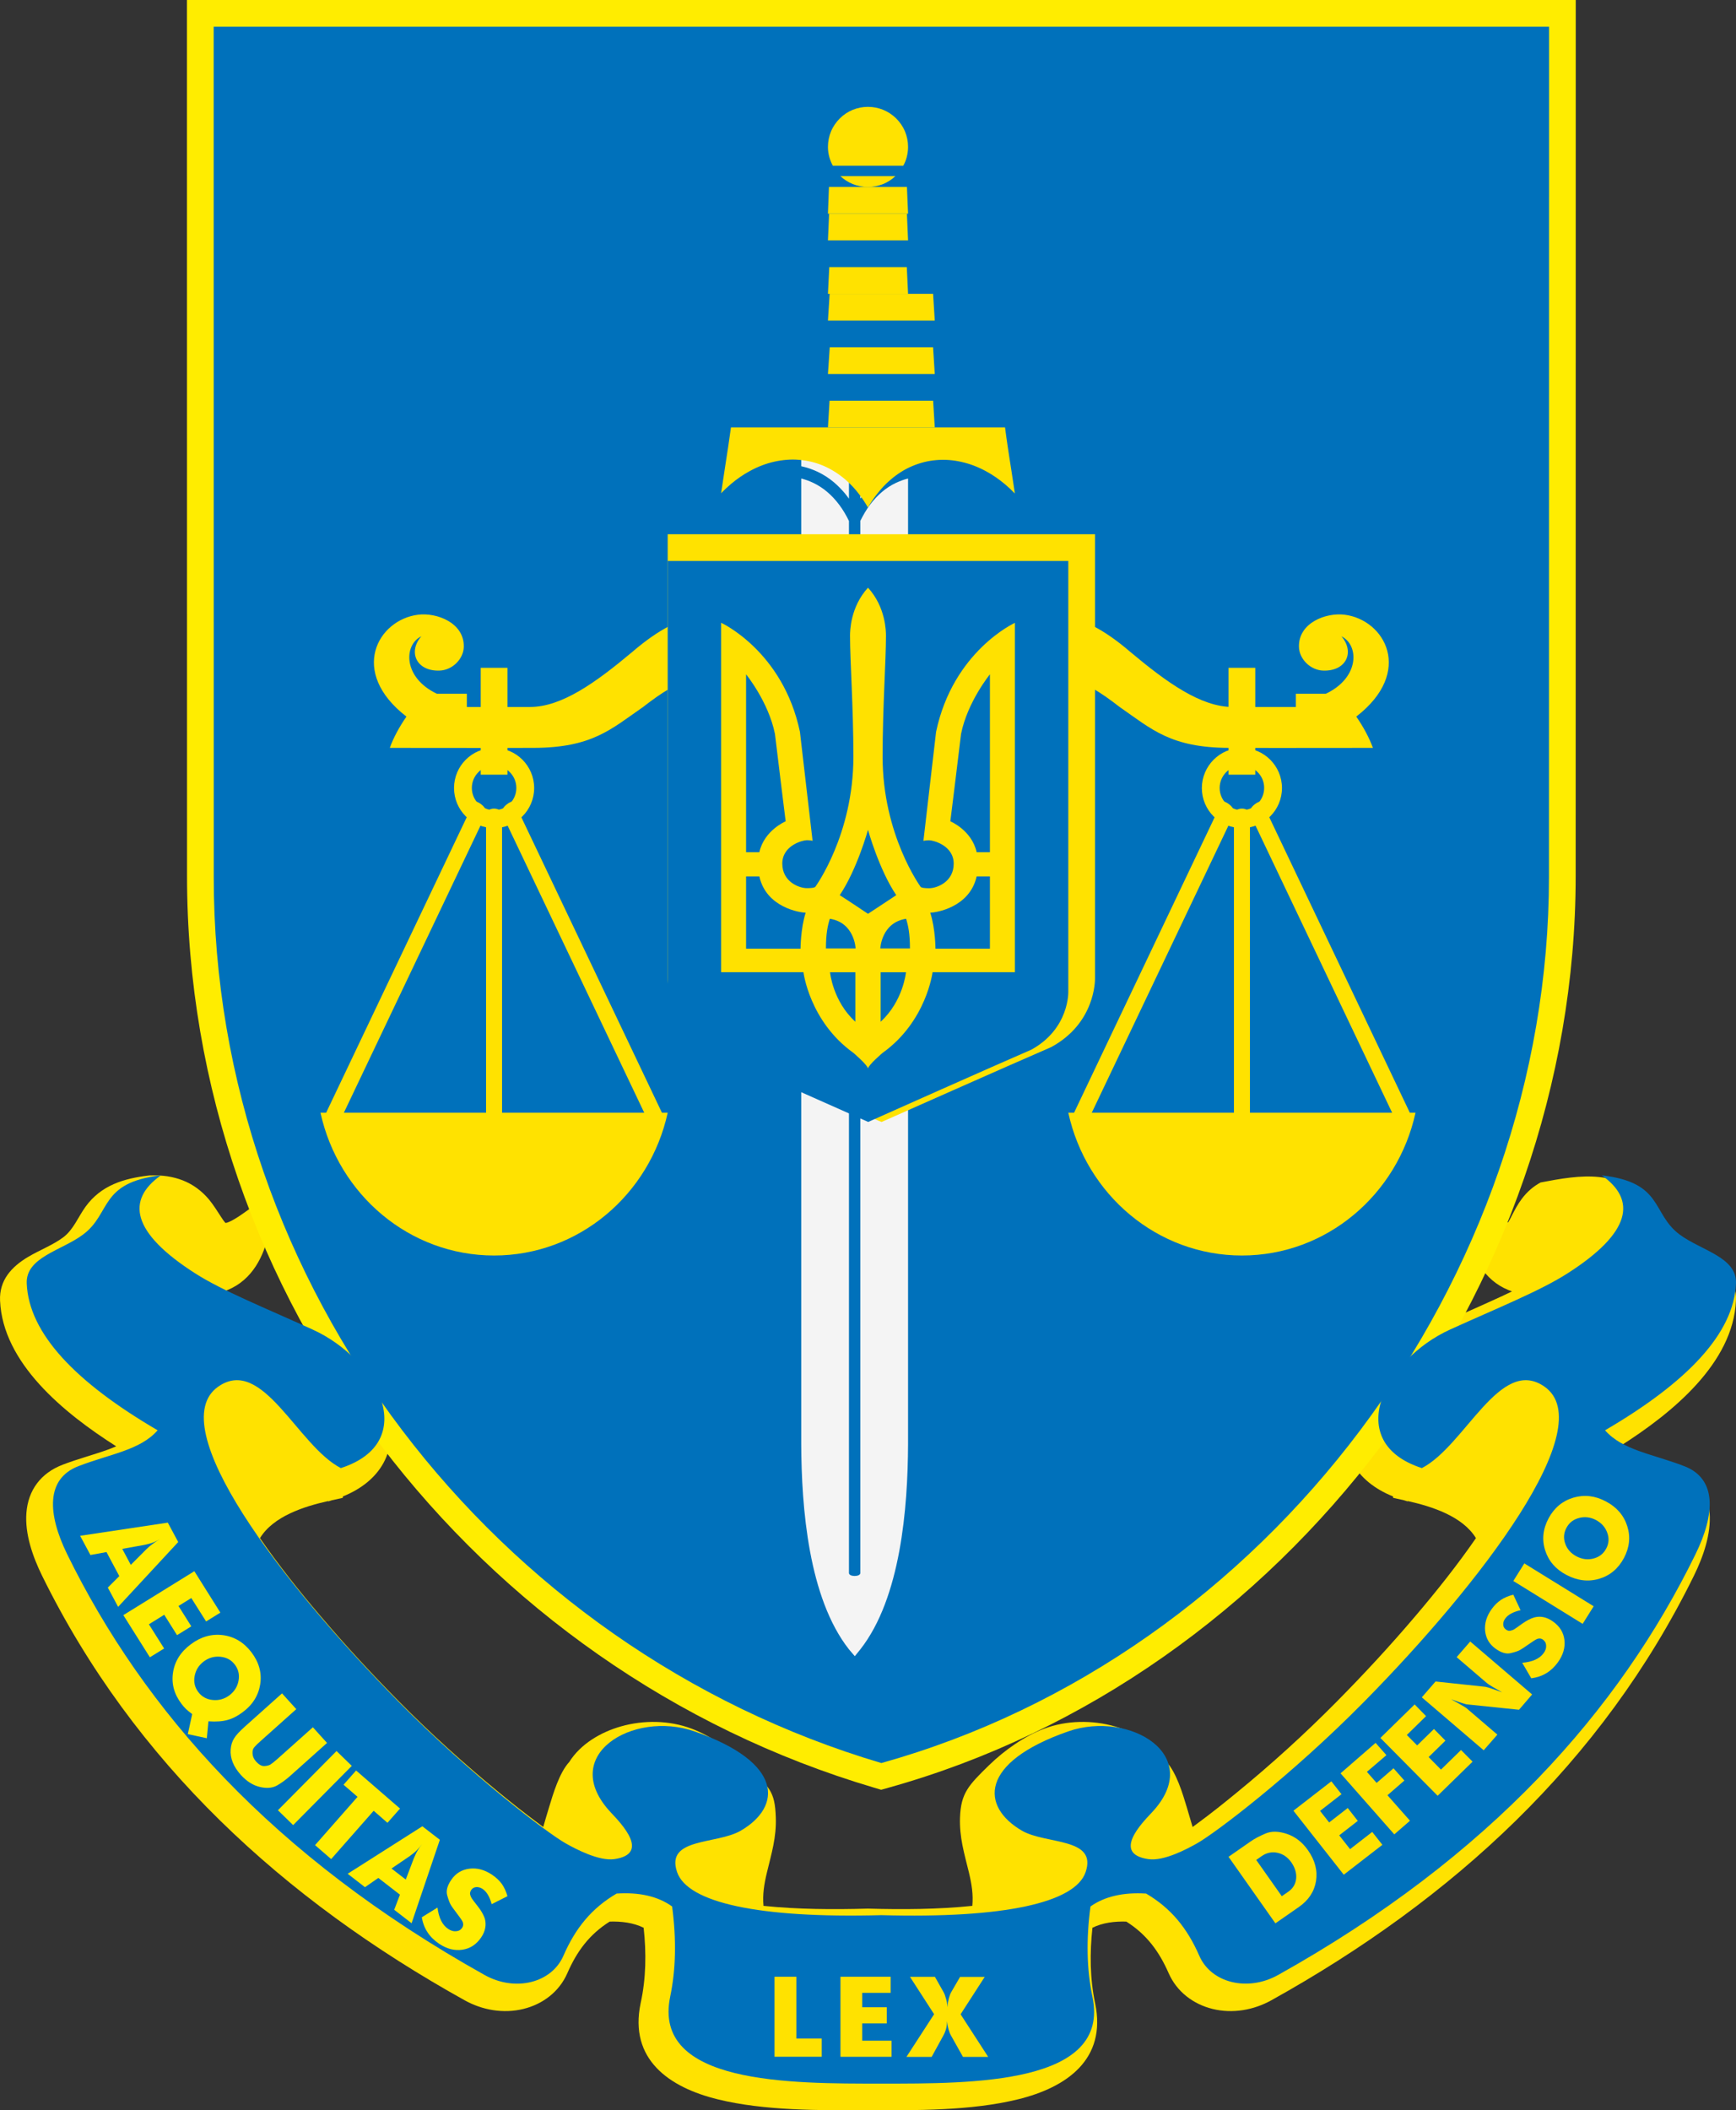 <svg width="65" height="79" viewBox="0 0 65 79" fill="none" xmlns="http://www.w3.org/2000/svg">
<rect x="0" y="0" width="65" height="79" fill="#333333" stroke="none"/>
<path d="M24.1 72.166C23.714 71.974 23.26 71.922 22.828 71.935C22.073 72.41 21.602 73.041 21.242 73.868C20.941 74.558 20.326 75.026 19.597 75.205C18.852 75.388 18.06 75.251 17.396 74.88C10.61 71.105 5.022 65.992 1.575 58.986C1.228 58.279 0.927 57.427 0.989 56.633C1.055 55.777 1.535 55.142 2.343 54.833C2.899 54.618 3.471 54.472 4.031 54.27C4.135 54.231 4.243 54.192 4.351 54.143C2.382 52.894 0.103 51.022 0.002 48.689C-0.031 47.927 0.43 47.423 1.048 47.055C1.467 46.805 1.98 46.609 2.363 46.323C2.752 46.033 2.925 45.555 3.207 45.168C3.785 44.374 4.632 44.113 5.577 44.006L5.604 44.003H5.63C6.509 43.97 7.265 44.23 7.834 44.914C8.001 45.119 8.132 45.334 8.275 45.552C8.305 45.6 8.393 45.734 8.445 45.783C8.602 45.767 8.965 45.526 9.067 45.451L10.401 44.51L10.077 46.105C9.888 47.036 9.446 47.911 8.521 48.292C8.475 48.311 8.429 48.328 8.383 48.344C8.625 48.461 8.871 48.575 9.109 48.682C9.927 49.053 10.754 49.408 11.572 49.779C12.821 50.345 14.061 51.471 14.482 52.799C14.963 54.306 14.218 55.465 12.841 56.018L12.831 56.073L12.432 56.161L12.298 56.203L12.278 56.194C11.386 56.395 10.234 56.76 9.734 57.58C10.431 58.589 11.202 59.559 11.997 60.492C12.939 61.602 13.93 62.673 14.953 63.708C16.137 64.905 17.399 66.048 18.701 67.115C19.172 67.502 19.649 67.88 20.14 68.244C20.205 68.293 20.274 68.342 20.34 68.394C20.411 68.147 20.483 67.899 20.559 67.652C20.706 67.167 20.941 66.363 21.314 65.96C21.739 65.286 22.491 64.844 23.247 64.629C24.104 64.385 25.055 64.398 25.889 64.71C26.625 64.984 27.387 65.524 27.949 66.07C28.813 66.913 29.015 67.04 29.048 68.039C29.074 68.781 28.888 69.38 28.718 70.086C28.61 70.532 28.548 70.923 28.587 71.346C29.869 71.479 31.203 71.486 32.479 71.45H32.495H32.515C33.793 71.486 35.124 71.479 36.406 71.346C36.446 70.923 36.383 70.532 36.276 70.086C36.105 69.383 35.919 68.781 35.945 68.039C35.978 67.125 36.262 66.832 37.044 66.07C37.606 65.524 38.369 64.984 39.104 64.71C39.941 64.398 40.89 64.385 41.747 64.629C42.502 64.844 43.254 65.283 43.679 65.96C44.052 66.363 44.288 67.164 44.435 67.652C44.51 67.899 44.579 68.147 44.654 68.394C44.723 68.345 44.788 68.293 44.857 68.244C45.347 67.883 45.825 67.502 46.296 67.115C47.601 66.048 48.859 64.905 50.043 63.708C51.067 62.673 52.058 61.602 53 60.492C53.794 59.559 54.566 58.589 55.263 57.58C54.762 56.76 53.611 56.395 52.718 56.194L52.699 56.203L52.565 56.161L52.166 56.073L52.156 56.018C50.779 55.465 50.034 54.306 50.514 52.799C50.936 51.471 52.179 50.342 53.425 49.779C54.242 49.408 55.07 49.057 55.887 48.682C56.126 48.575 56.371 48.461 56.613 48.344C56.568 48.328 56.522 48.311 56.476 48.292C55.551 47.914 55.109 47.036 54.919 46.105L54.596 44.51L55.93 45.451C56.025 45.519 56.306 45.708 56.469 45.763C56.515 45.692 56.564 45.587 56.59 45.539C56.708 45.308 56.823 45.086 56.98 44.878C57.182 44.608 57.418 44.41 57.683 44.266C59.161 43.983 60.731 43.713 61.79 45.168C62.072 45.555 62.242 46.03 62.634 46.323C63.02 46.609 63.53 46.801 63.952 47.055C64.57 47.426 65.031 47.927 64.998 48.689C64.897 51.026 62.618 52.897 60.649 54.143C60.757 54.189 60.865 54.231 60.969 54.27C61.529 54.472 62.101 54.618 62.657 54.833C63.465 55.142 63.945 55.777 64.011 56.633C64.073 57.427 63.772 58.279 63.425 58.986C59.982 65.992 54.39 71.105 47.604 74.88C46.937 75.251 46.148 75.388 45.403 75.205C44.674 75.026 44.062 74.558 43.758 73.868C43.395 73.041 42.924 72.41 42.172 71.935C41.74 71.922 41.289 71.974 40.903 72.166C40.802 73.106 40.808 74.066 41.004 74.994C41.443 77.086 39.948 78.141 38.11 78.59C36.361 79.019 34.297 79 32.495 79C30.693 79 28.63 79.019 26.88 78.59C25.042 78.141 23.548 77.086 23.986 74.994C24.192 74.063 24.202 73.106 24.1 72.166Z" fill="#FFE200"/>
<path d="M32.723 66.92C17.788 62.502 7.003 48.548 7.003 32.801L7 0H59L58.997 32.801C58.993 48.333 48.15 62.767 33.264 66.924L32.993 67L32.723 66.92Z" fill="#FFED00"/>
<path d="M57.997 32.821L58 1H8L8.003 32.821C7.993 48.136 18.498 61.704 33 66C47.459 61.956 58.003 47.907 57.997 32.821Z" fill="#0071BB"/>
<path d="M32.772 18.057C32.63 18.179 32.494 18.314 32.367 18.468C32.315 18.53 32.266 18.596 32.213 18.665V17.043L34 17V17.45C33.79 17.496 33.586 17.562 33.389 17.653C33.176 17.762 32.966 17.893 32.772 18.057ZM31.787 18.668C31.738 18.599 31.685 18.534 31.636 18.471C31.509 18.32 31.373 18.182 31.232 18.061C31.037 17.896 30.827 17.762 30.611 17.66C30.414 17.568 30.21 17.499 30 17.453V17.003L31.787 17.046V18.668ZM30 17.913V54.053C30.009 56.45 30.275 59.82 31.787 61.744L32.006 62L32.213 61.744C33.725 59.816 33.991 56.45 34 54.053V17.913C33.846 17.952 33.694 18.008 33.546 18.077C33.364 18.162 33.191 18.274 33.031 18.409C32.867 18.547 32.716 18.708 32.574 18.898C32.441 19.075 32.321 19.279 32.213 19.499V58.884C32.213 59.035 31.787 59.035 31.787 58.884V19.502C31.679 19.279 31.559 19.079 31.426 18.901C31.284 18.711 31.13 18.547 30.969 18.412C30.809 18.274 30.636 18.166 30.454 18.077C30.309 18.008 30.154 17.952 30 17.913Z" fill="#F4F4F4"/>
<path d="M34 5.5C34 5.294 33.959 5.099 33.885 4.921C33.809 4.737 33.694 4.571 33.554 4.432C33.416 4.297 33.251 4.186 33.066 4.11C32.891 4.04 32.699 4 32.498 4C32.298 4 32.106 4.04 31.931 4.11C31.749 4.186 31.583 4.294 31.446 4.432C31.306 4.571 31.191 4.737 31.115 4.921C31.041 5.099 31 5.294 31 5.5C31 5.636 31.019 5.766 31.054 5.887C31.086 5.997 31.128 6.105 31.182 6.203H33.821C33.876 6.105 33.92 5.997 33.949 5.887C33.981 5.766 34 5.636 34 5.5ZM33.525 6.593H31.465C31.599 6.718 31.756 6.819 31.928 6.89C32.103 6.96 32.294 7 32.495 7C32.696 7 32.891 6.96 33.066 6.89C33.238 6.819 33.394 6.718 33.525 6.593Z" fill="#FFE200"/>
<path d="M31.061 15L31 16H35L34.938 15H31.061Z" fill="#FFE200"/>
<path d="M31.068 13L31 14H35L34.936 13H31.068Z" fill="#FFE200"/>
<path d="M31.064 11L31 12H35L34.937 11H31.064Z" fill="#FFE200"/>
<path d="M31.05 10L31 11H34L33.953 10H31.05Z" fill="#FFE200"/>
<path d="M31.043 8L31 9H34L33.957 8H31.043Z" fill="#FFE200"/>
<path d="M33.389 7H31.038L31 8H34L33.958 7H33.389Z" fill="#FFE200"/>
<path d="M37.631 16H27.369C27.302 16.503 27.225 16.984 27.151 17.465L27 18.464C27.121 18.339 27.248 18.221 27.373 18.115C27.601 17.924 27.836 17.762 28.074 17.634C28.376 17.469 28.685 17.351 28.997 17.282C29.313 17.212 29.628 17.186 29.937 17.215C30.249 17.241 30.555 17.318 30.847 17.443C31.132 17.568 31.407 17.741 31.663 17.961C31.844 18.119 32.018 18.302 32.176 18.512C32.29 18.662 32.398 18.824 32.498 19C32.599 18.824 32.706 18.662 32.821 18.515C32.982 18.306 33.153 18.122 33.337 17.965C33.593 17.744 33.864 17.572 34.153 17.45C34.445 17.326 34.751 17.248 35.063 17.223C35.372 17.197 35.687 17.219 36.003 17.293C36.315 17.362 36.624 17.48 36.926 17.645C37.164 17.774 37.399 17.935 37.627 18.126C37.755 18.233 37.879 18.35 38 18.475L37.862 17.568C37.822 17.307 37.778 17.043 37.735 16.745C37.698 16.488 37.661 16.246 37.631 16Z" fill="#FFE200"/>
<path d="M15.218 26.826C13.048 25.148 14.147 23.2 15.654 23.012C16.351 22.924 17.389 23.313 17.365 24.218C17.355 24.668 16.939 25.091 16.452 25.104C15.58 25.129 15.272 24.396 15.776 23.82C15.114 24.139 15.08 25.363 16.358 25.971H17.48V26.466H18.156H19.843C21.04 26.466 22.317 25.542 23.67 24.409C25.738 22.63 26.81 23 28 23.275C27.997 24.117 27.99 25.176 27.986 26.018C26.337 25.01 25.532 25.342 24.079 26.466C22.872 27.302 22.169 27.991 19.975 27.997L18.156 28C16.97 28 15.783 27.997 14.596 27.997C14.721 27.634 14.961 27.195 15.218 26.826Z" fill="#FFE200"/>
<path d="M25 41.656C24.331 44.716 21.675 47 18.5 47C15.325 47 12.67 44.716 12 41.656H12.211L17.75 30.016C17.782 29.931 18.295 30.198 18.189 30.491L12.875 41.656H18.199V30.504C18.199 30.191 18.798 30.194 18.798 30.501V41.656H24.122L18.808 30.491C18.702 30.198 19.214 29.931 19.246 30.016L24.785 41.656H25Z" fill="#FFE200"/>
<path d="M18.5 28.663C18.962 28.663 19.333 29.038 19.333 29.497C19.333 29.959 18.959 30.329 18.5 30.329C18.038 30.329 17.667 29.955 17.667 29.497C17.667 29.038 18.038 28.663 18.5 28.663ZM18.5 28C17.671 28 17 28.671 17 29.5C17 30.326 17.671 31 18.5 31C19.326 31 20 30.329 20 29.5C20 28.671 19.329 28 18.5 28Z" fill="#FFE200"/>
<path d="M19 25H18V29H19V25Z" fill="#FFE200"/>
<path d="M50.782 26.826C52.953 25.148 51.851 23.2 50.346 23.012C49.65 22.924 48.612 23.313 48.636 24.218C48.646 24.668 49.062 25.091 49.549 25.104C50.421 25.129 50.728 24.396 50.225 23.82C50.887 24.139 50.921 25.363 49.643 25.971H48.521V26.466H47.841H46.154C44.958 26.466 43.68 25.542 42.327 24.409C40.258 22.63 39.187 23 38 23.275C38.003 24.117 38.01 25.176 38.014 26.018C39.663 25.01 40.468 25.342 41.922 26.466C43.129 27.302 43.832 27.991 46.026 27.997L47.845 28C49.031 28 50.218 27.997 51.405 27.997C51.276 27.634 51.04 27.195 50.782 26.826Z" fill="#FFE200"/>
<path d="M40 41.656C40.669 44.716 43.325 47 46.5 47C49.675 47 52.331 44.716 53 41.656H52.788L47.25 30.016C47.218 29.931 46.702 30.198 46.811 30.491L52.125 41.656H46.801V30.504C46.801 30.191 46.202 30.194 46.202 30.501V41.656H40.878L46.193 30.491C46.298 30.198 45.786 29.931 45.754 30.016L40.215 41.656H40Z" fill="#FFE200"/>
<path d="M46.5 28.663C46.038 28.663 45.667 29.038 45.667 29.497C45.667 29.959 46.041 30.329 46.5 30.329C46.962 30.329 47.333 29.955 47.333 29.497C47.337 29.038 46.962 28.663 46.5 28.663ZM46.5 28C47.326 28 48 28.671 48 29.5C48 30.326 47.329 31 46.5 31C45.671 31 45 30.329 45 29.5C45.004 28.671 45.674 28 46.5 28Z" fill="#FFE200"/>
<path d="M47 25H46V29H47V25Z" fill="#FFE200"/>
<path d="M32.917 41.964C32.904 41.957 28.232 39.886 26.655 39.209L26.641 39.202L26.635 39.199C24.993 38.301 25 36.709 25 36.606V20H41V36.606C41.003 36.709 41.007 38.301 39.365 39.195L39.358 39.199L39.345 39.205C37.794 39.873 33.116 41.957 33.102 41.96L33.008 42L32.917 41.964Z" fill="#FFE200"/>
<path d="M26.382 39.295C27.82 39.915 31.844 41.705 32.507 42C33.166 41.705 37.153 39.928 38.615 39.295C40.05 38.506 40 37.12 40 37.117V37.111V21H25V37.111V37.117C25 37.12 24.95 38.506 26.382 39.295Z" fill="#0071BB"/>
<path d="M32.5 31.065C32.5 31.065 32.908 32.544 33.558 33.511C33.316 33.668 32.5 34.209 32.5 34.209C32.5 34.209 31.688 33.664 31.442 33.511C32.092 32.544 32.5 31.065 32.5 31.065ZM32.026 36.397V38.248C31.18 37.479 31.078 36.397 31.078 36.397H32.026ZM30.925 35.505C30.925 34.951 30.991 34.645 31.071 34.394C31.999 34.538 32.036 35.505 32.036 35.505H30.925ZM30.166 34.166C29.974 34.775 29.974 35.515 29.974 35.515H27.935V32.808H28.432C28.691 33.984 29.974 34.166 30.166 34.166ZM27.935 25.244C27.935 25.244 28.774 26.27 29.016 27.476C29.148 28.586 29.417 30.746 29.417 30.746C29.417 30.746 28.614 31.081 28.432 31.902H27.935V25.244ZM32.974 36.397H33.922C33.922 36.397 33.819 37.476 32.974 38.248V36.397ZM34.071 35.505H32.961C32.961 35.505 32.997 34.541 33.926 34.394C34.005 34.645 34.071 34.948 34.071 35.505ZM34.831 34.166C35.026 34.166 36.306 33.98 36.568 32.808H37.065V35.515H35.026C35.026 35.515 35.026 34.775 34.831 34.166ZM37.065 25.244V31.902H36.568C36.385 31.078 35.583 30.746 35.583 30.746C35.583 30.746 35.852 28.586 35.984 27.476C36.226 26.27 37.065 25.244 37.065 25.244ZM32.5 22C31.837 22.723 31.827 23.632 31.827 23.798C31.827 24.759 31.953 26.466 31.953 28.332C31.953 31.254 30.527 33.199 30.527 33.199C30.527 33.199 30.504 33.248 30.212 33.248C29.921 33.248 29.291 33.013 29.291 32.329C29.291 31.642 30.063 31.453 30.206 31.453C30.352 31.453 30.425 31.476 30.425 31.476C30.425 31.476 30.279 30.221 29.951 27.394C29.314 24.371 27 23.313 27 23.313V36.394H30.083C30.083 36.394 30.309 38.238 31.953 39.414C31.953 39.414 32.474 39.857 32.5 40C32.523 39.857 33.047 39.414 33.047 39.414C34.691 38.238 34.917 36.394 34.917 36.394H38V23.316C38 23.316 35.686 24.371 35.049 27.397C34.721 30.225 34.575 31.479 34.575 31.479C34.575 31.479 34.648 31.456 34.794 31.456C34.94 31.456 35.709 31.648 35.709 32.332C35.709 33.016 35.079 33.251 34.788 33.251C34.496 33.251 34.473 33.202 34.473 33.202C34.473 33.202 33.047 31.257 33.047 28.332C33.047 26.466 33.173 24.759 33.173 23.798C33.173 23.632 33.163 22.726 32.5 22Z" fill="#FFE100"/>
<path d="M33.005 78C29.608 78 24.408 78.036 25.094 74.743C25.304 73.736 25.331 72.62 25.166 71.369C24.641 70.991 23.944 70.83 23.087 70.886C22.157 71.431 21.546 72.176 21.093 73.22C20.649 74.231 19.293 74.576 18.143 73.933C10.19 69.488 5.374 64.015 2.515 58.182C1.776 56.672 1.714 55.358 2.936 54.886C4.119 54.429 5.249 54.291 5.902 53.543C2.837 51.751 1.083 49.925 1.001 48.051C0.958 47.059 2.305 46.82 3.113 46.213C4.171 45.425 3.711 44.266 6.024 44C4.733 44.913 4.897 46.13 7.315 47.673C8.333 48.323 9.933 48.964 11.704 49.771C14.175 50.894 15.745 53.993 12.762 54.958C11.139 54.121 9.838 50.753 8.176 51.905C6.05 53.379 10.538 59.255 14.907 63.687C17.66 66.481 20.498 68.621 21.178 69.005C21.54 69.209 22.42 69.681 23.008 69.596C24.358 69.396 23.261 68.266 22.88 67.859C20.86 65.716 23.705 64.015 25.998 64.813C29.355 65.982 29.276 67.636 27.735 68.532C26.832 69.058 24.9 68.782 25.354 70.088C25.748 71.218 28.383 71.818 33.002 71.694C37.62 71.822 40.255 71.221 40.646 70.088C41.099 68.778 39.168 69.054 38.264 68.532C36.724 67.636 36.645 65.982 40.002 64.813C42.295 64.015 45.14 65.719 43.12 67.859C42.736 68.266 41.642 69.396 42.992 69.596C43.576 69.685 44.457 69.212 44.822 69.005C45.502 68.621 48.34 66.481 51.093 63.687C55.462 59.252 59.95 53.379 57.824 51.905C56.162 50.753 54.861 54.121 53.238 54.958C50.255 53.993 51.825 50.894 54.296 49.771C56.066 48.967 57.663 48.327 58.685 47.673C61.103 46.13 61.27 44.913 59.976 44C62.292 44.263 61.832 45.425 62.887 46.213C63.698 46.817 65.045 47.059 64.999 48.051C64.92 49.922 63.166 51.751 60.097 53.543C60.751 54.291 61.881 54.429 63.064 54.886C64.286 55.358 64.224 56.672 63.484 58.182C60.63 64.015 55.81 69.488 47.857 73.933C46.711 74.573 45.35 74.231 44.907 73.22C44.454 72.18 43.843 71.431 42.913 70.886C42.052 70.834 41.359 70.994 40.83 71.369C40.663 72.62 40.692 73.739 40.902 74.743C41.602 78.036 36.402 78 33.005 78Z" fill="#0071BB"/>
<path d="M29.003 74H29.817V76.313H30.768V76.994H29V74H29.003ZM31.469 74H33.347V74.603H32.283V75.142H33.203V75.746H32.283V76.394H33.381V76.997H31.469V74ZM34.975 75.402L34.072 74.003H35.006L35.321 74.561C35.341 74.594 35.358 74.632 35.375 74.674C35.389 74.716 35.406 74.767 35.423 74.828C35.44 74.886 35.451 74.94 35.457 74.982C35.464 75.024 35.468 75.078 35.468 75.142C35.481 75.017 35.502 74.905 35.529 74.802C35.557 74.703 35.587 74.622 35.622 74.565L35.947 74.006H36.87L35.967 75.405L37 77H36.056L35.608 76.201C35.539 76.082 35.488 75.903 35.457 75.662C35.457 75.771 35.447 75.867 35.423 75.951C35.399 76.037 35.365 76.121 35.321 76.201L34.883 77H33.939L34.975 75.402Z" fill="#FFE200"/>
<path d="M4.578 57.982L5.394 57.836L5.565 57.796C5.639 57.776 5.706 57.756 5.766 57.729C5.827 57.706 5.904 57.666 6.001 57.616C5.914 57.663 5.84 57.706 5.78 57.749C5.719 57.792 5.662 57.836 5.608 57.879L5.481 57.995L4.897 58.581L4.578 57.982ZM4.423 60.153L6.673 57.726L6.283 57L3 57.493L3.386 58.212L3.987 58.102L4.467 59.001L4.037 59.431L4.423 60.153ZM7.717 60.699L8.251 60.369L7.277 58.818L4.618 60.463L5.612 62.041L6.146 61.711L5.575 60.806L6.149 60.449L6.629 61.212L7.163 60.882L6.683 60.12L7.163 59.823L7.717 60.699ZM8.932 62.913C8.892 63.136 8.778 63.319 8.593 63.462C8.405 63.602 8.193 63.662 7.965 63.639C7.737 63.616 7.559 63.519 7.428 63.346C7.294 63.173 7.247 62.973 7.287 62.747C7.327 62.523 7.441 62.34 7.629 62.197C7.817 62.057 8.026 61.998 8.254 62.021C8.482 62.044 8.663 62.141 8.794 62.317C8.925 62.49 8.972 62.69 8.932 62.913ZM9.744 63.046C9.808 62.623 9.697 62.227 9.415 61.854C9.13 61.481 8.774 61.268 8.348 61.212C7.922 61.158 7.519 61.272 7.143 61.555C6.763 61.838 6.542 62.191 6.478 62.613C6.414 63.036 6.522 63.429 6.804 63.795C6.857 63.865 6.911 63.925 6.961 63.975C7.015 64.025 7.092 64.088 7.196 64.168L7.032 64.917L7.744 65.071L7.804 64.438C8.093 64.458 8.328 64.441 8.516 64.388C8.704 64.338 8.892 64.242 9.083 64.098C9.459 63.822 9.677 63.469 9.744 63.046ZM10.856 66.489L12.245 65.247L11.715 64.661L10.372 65.86C10.261 65.956 10.178 66.023 10.124 66.056C10.067 66.089 9.989 66.109 9.892 66.113C9.795 66.116 9.694 66.059 9.59 65.946C9.506 65.853 9.462 65.756 9.456 65.65C9.449 65.547 9.469 65.467 9.52 65.41C9.57 65.357 9.61 65.31 9.644 65.28C9.677 65.25 9.718 65.217 9.754 65.18L11.094 63.982L10.56 63.392L9.17 64.634C8.976 64.808 8.838 64.954 8.768 65.071C8.694 65.187 8.65 65.324 8.637 65.487C8.623 65.65 8.65 65.813 8.714 65.973C8.778 66.136 8.882 66.292 9.019 66.446C9.238 66.685 9.473 66.835 9.731 66.895C9.986 66.955 10.201 66.935 10.369 66.842C10.54 66.745 10.701 66.625 10.856 66.489ZM10.976 68.323L13.172 66.106L12.601 65.55L10.406 67.767L10.976 68.323ZM14.508 68.237L14.978 67.704L13.333 66.279L12.863 66.812L13.387 67.265L11.796 69.073L12.4 69.595L13.991 67.787L14.508 68.237ZM15.485 69.592L15.193 70.361L14.659 69.948L15.344 69.482L15.482 69.376C15.542 69.329 15.596 69.279 15.636 69.232C15.68 69.186 15.737 69.119 15.804 69.033C15.744 69.109 15.693 69.179 15.656 69.242C15.616 69.306 15.582 69.369 15.556 69.429L15.485 69.592ZM15.411 71.996L16.469 68.873L15.814 68.367L13.018 70.145L13.666 70.647L14.166 70.301L14.975 70.927L14.76 71.493L15.411 71.996ZM19 70.984C18.95 70.807 18.879 70.651 18.789 70.524C18.698 70.398 18.574 70.281 18.419 70.178C18.144 69.995 17.862 69.918 17.573 69.955C17.285 69.992 17.06 70.131 16.895 70.374C16.747 70.591 16.697 70.781 16.744 70.95C16.791 71.117 16.835 71.233 16.875 71.303C16.915 71.373 16.996 71.483 17.11 71.633C17.224 71.783 17.298 71.886 17.325 71.949C17.355 72.029 17.348 72.102 17.305 72.166C17.251 72.246 17.177 72.289 17.076 72.296C16.976 72.305 16.882 72.275 16.784 72.212C16.563 72.066 16.428 71.796 16.381 71.41L15.794 71.773C15.861 72.192 16.079 72.522 16.442 72.765C16.731 72.958 17.019 73.031 17.311 72.988C17.604 72.945 17.838 72.791 18.016 72.528C18.174 72.295 18.218 72.056 18.151 71.816C18.1 71.673 18.016 71.523 17.892 71.367C17.771 71.21 17.694 71.114 17.667 71.07C17.64 71.03 17.62 70.984 17.604 70.927C17.59 70.87 17.604 70.814 17.644 70.751C17.687 70.687 17.748 70.651 17.828 70.644C17.909 70.637 17.99 70.661 18.067 70.711C18.221 70.814 18.335 71.004 18.409 71.283L19 70.984Z" fill="#FFED00"/>
<path d="M48.531 70.33C48.508 70.535 48.41 70.698 48.229 70.822L47.993 70.984L47.036 69.627L47.246 69.48C47.426 69.357 47.623 69.314 47.833 69.36C48.042 69.406 48.216 69.526 48.351 69.718C48.492 69.923 48.551 70.125 48.531 70.33ZM48.187 68.653C47.875 68.549 47.61 68.543 47.387 68.637C47.164 68.732 46.977 68.829 46.823 68.937L46 69.51L47.754 72L48.629 71.391C48.996 71.137 49.21 70.812 49.275 70.418C49.337 70.024 49.239 69.637 48.97 69.259C48.76 68.96 48.498 68.758 48.187 68.653ZM50.229 67.166L49.849 66.684L48.429 67.784L50.314 70.18L51.76 69.061L51.38 68.579L50.55 69.223L50.144 68.706L50.839 68.165L50.462 67.683L49.767 68.224L49.426 67.791L50.229 67.166ZM51.911 65.704L51.505 65.245L50.193 66.385L52.206 68.67L52.793 68.159L51.95 67.205L52.583 66.655L52.177 66.196L51.544 66.743L51.18 66.329L51.911 65.704ZM53.396 64.243L52.967 63.806L51.685 65.06L53.829 67.225L55.137 65.948L54.704 65.512L53.953 66.245L53.491 65.776L54.121 65.161L53.691 64.725L53.062 65.34L52.675 64.949L53.396 64.243ZM57.366 63.432L55.049 61.45L54.54 62.036L55.668 63.002C55.711 63.038 55.786 63.09 55.894 63.152C56.003 63.217 56.117 63.282 56.242 63.351C56.144 63.315 56.029 63.276 55.888 63.227C55.75 63.178 55.658 63.152 55.619 63.146L53.75 62.947L53.236 63.54L55.553 65.522L56.065 64.936L54.898 63.937C54.888 63.927 54.78 63.865 54.58 63.748L54.416 63.66L54.331 63.608C54.37 63.624 54.416 63.644 54.462 63.657C54.508 63.673 54.557 63.689 54.609 63.709C54.662 63.725 54.724 63.748 54.799 63.771C54.875 63.797 54.924 63.806 54.95 63.806L56.875 64.005L57.366 63.432ZM56.662 59.698C56.484 59.741 56.33 59.806 56.203 59.89C56.075 59.975 55.957 60.089 55.852 60.235C55.662 60.499 55.58 60.769 55.606 61.049C55.635 61.329 55.763 61.551 55.999 61.72C56.209 61.87 56.396 61.925 56.56 61.886C56.724 61.847 56.842 61.808 56.911 61.769C56.98 61.73 57.091 61.658 57.242 61.551C57.393 61.443 57.498 61.378 57.56 61.352C57.642 61.326 57.711 61.336 57.77 61.378C57.845 61.433 57.888 61.508 57.891 61.603C57.898 61.7 57.865 61.791 57.799 61.883C57.648 62.091 57.38 62.215 56.996 62.247L57.334 62.827C57.75 62.775 58.081 62.576 58.33 62.231C58.527 61.957 58.609 61.677 58.576 61.394C58.543 61.111 58.399 60.877 58.143 60.698C57.917 60.538 57.688 60.486 57.448 60.548C57.304 60.59 57.157 60.668 56.996 60.782C56.839 60.896 56.74 60.965 56.698 60.991C56.658 61.017 56.609 61.033 56.553 61.046C56.498 61.059 56.442 61.043 56.383 61C56.321 60.955 56.288 60.896 56.285 60.818C56.281 60.74 56.304 60.665 56.36 60.59C56.465 60.444 56.658 60.34 56.934 60.278L56.662 59.698ZM59.671 60.131L57.075 58.526L56.662 59.184L59.258 60.789L59.671 60.131ZM60.14 57.97C60.038 58.165 59.878 58.289 59.661 58.344C59.448 58.4 59.235 58.37 59.029 58.263C58.819 58.152 58.678 57.992 58.606 57.788C58.533 57.579 58.55 57.38 58.655 57.188C58.757 57 58.914 56.879 59.127 56.824C59.34 56.769 59.553 56.795 59.756 56.902C59.963 57.013 60.104 57.169 60.179 57.377C60.255 57.582 60.242 57.781 60.14 57.97ZM60.927 57.127C60.799 56.726 60.53 56.417 60.127 56.205C59.72 55.99 59.317 55.945 58.911 56.065C58.504 56.186 58.196 56.443 57.983 56.837C57.77 57.237 57.727 57.638 57.855 58.038C57.983 58.438 58.248 58.748 58.655 58.959C59.065 59.174 59.471 59.223 59.878 59.102C60.281 58.982 60.593 58.722 60.806 58.321C61.015 57.924 61.055 57.527 60.927 57.127Z" fill="#FFE200"/>
</svg>
